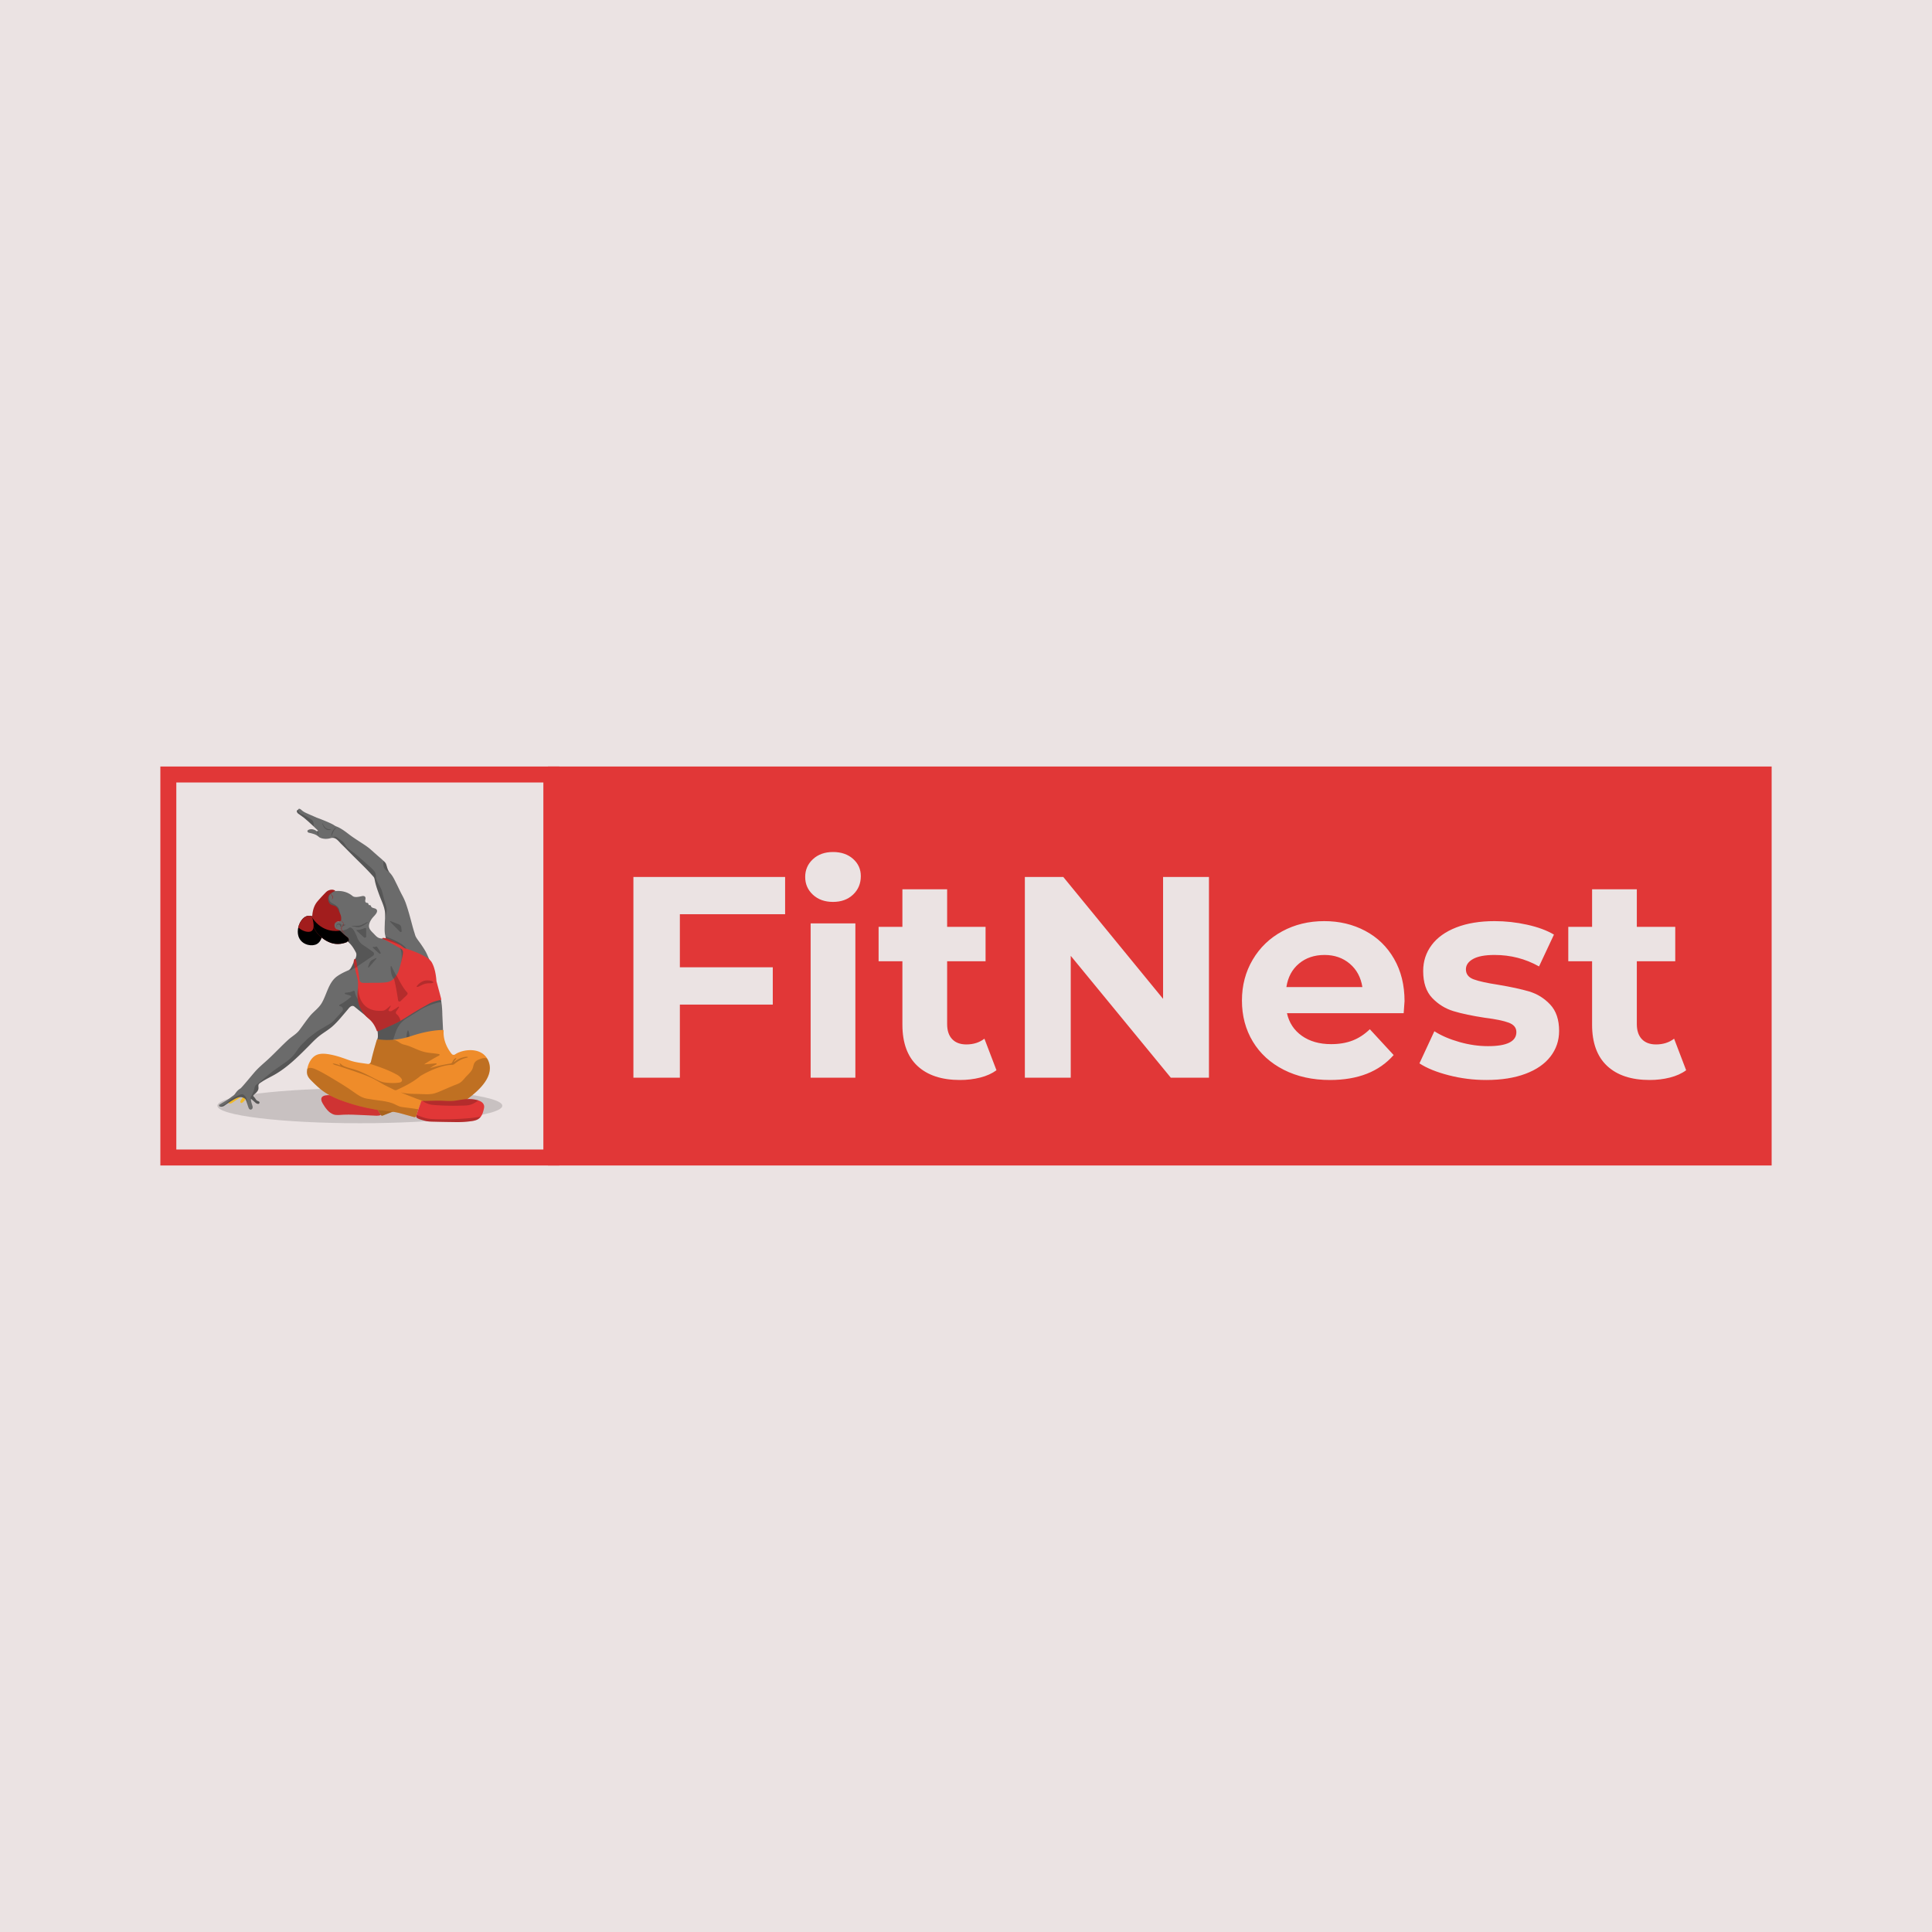 <svg version="1.1" preserveAspectRatio="none" xmlns="http://www.w3.org/2000/svg" width="500" height="500" viewBox="0 0 500 500"><rect width="100%" height="100%" fill="#EBE3E3" fill-opacity="1"/><svg viewBox="1538.374 1273.09 565.412 140" width="417" height="103.252" x="41.5px" y="198.374px" xmlns="http://www.w3.org/2000/svg" xmlns:xlink="http://www.w3.org/1999/xlink" preserveAspectRatio="none"><defs></defs>
              <style>.background {fill:#EBE3E3;fill-opacity:1;}.icon1 {fill:#E13737;fill-opacity:1;}.icon1-str {stroke:#E13737;stroke-opacity:1;}.icon2 {fill:#EFB92A;fill-opacity:1;}.icon3 {fill:#EF8C2A;fill-opacity:1;}.icon3-str {stroke:#EF8C2A;stroke-opacity:1;}.icon4 {fill:#6B6B6B;fill-opacity:1;}.icon5 {fill:#AEAEAE;fill-opacity:1;}.icon6 {fill:#E13737;fill-opacity:1;}.icon7 {fill:#A21D1D;fill-opacity:1;}.icon8 {fill:#FDFDFD;fill-opacity:1;}</style><g opacity="1" transform="rotate(0 1674.373 1273.09)">
<svg width="429.412" height="140" x="1674.373" y="1273.09" version="1.1" preserveAspectRatio="none" viewBox="0 0 429.412 140">
  <defs><rect x="0" y="0" width="429.412" height="140" rx="0px" ry="0px" id="id-B7crM0kCi"></rect></defs><use class="icon1 icon3-str" style="stroke-width:0;" xlink:href="#id-B7crM0kCi"></use>
</svg>
</g><g opacity="1" transform="rotate(0 1821.08 1437.09)">
<svg width="0" height="0" x="1821.08" y="1437.09" version="1.1" preserveAspectRatio="none" viewBox="0 0 0 0">
  <g transform="matrix(1 0 0 1 0 0)" class="icon1"></g>
</svg>
</g><g opacity="1" transform="rotate(0 1704.373 1303.09)">
<svg width="369.412" height="80" x="1704.373" y="1303.09" version="1.1" preserveAspectRatio="none" viewBox="3.32 -31.48 146.84 31.8">
  <g transform="matrix(1 0 0 1 0 0)" class="background"><path id="id-D6z1nYkh7" d="M24.48-22.80L9.80-22.80L9.80-15.40L22.76-15.40L22.76-10.20L9.80-10.20L9.80 0L3.32 0L3.32-28L24.48-28L24.48-22.80Z M28.04 0L28.04-21.52L34.28-21.52L34.28 0L28.04 0ZM31.16-24.52Q29.44-24.52 28.36-25.52Q27.28-26.52 27.28-28L27.28-28Q27.28-29.48 28.36-30.48Q29.44-31.48 31.16-31.48L31.16-31.48Q32.88-31.48 33.96-30.52Q35.04-29.56 35.04-28.12L35.04-28.12Q35.04-26.56 33.96-25.54Q32.88-24.52 31.16-24.52L31.16-24.52Z M52.28-5.44L53.96-1.04Q53.04-0.36 51.70-0.02Q50.36 0.32 48.88 0.32L48.88 0.32Q45.04 0.32 42.94-1.64Q40.84-3.60 40.84-7.40L40.84-7.40L40.84-16.24L37.52-16.24L37.52-21.04L40.84-21.04L40.84-26.28L47.08-26.28L47.08-21.04L52.44-21.04L52.44-16.24L47.08-16.24L47.08-7.48Q47.08-6.12 47.78-5.38Q48.48-4.64 49.76-4.64L49.76-4.64Q51.24-4.64 52.28-5.44L52.28-5.44Z M77.20-28L83.60-28L83.60 0L78.28 0L64.32-17L64.32 0L57.92 0L57.92-28L63.28-28L77.20-11L77.20-28Z M110.88-10.68Q110.88-10.56 110.76-9L110.76-9L94.48-9Q94.92-7 96.56-5.84Q98.20-4.68 100.64-4.68L100.64-4.68Q102.32-4.68 103.62-5.18Q104.92-5.68 106.04-6.76L106.04-6.76L109.36-3.16Q106.32 0.32 100.48 0.32L100.48 0.32Q96.84 0.32 94.04-1.10Q91.24-2.52 89.72-5.04Q88.20-7.56 88.20-10.76L88.20-10.76Q88.20-13.92 89.70-16.46Q91.20-19 93.82-20.42Q96.44-21.84 99.68-21.84L99.68-21.84Q102.84-21.84 105.40-20.48Q107.96-19.12 109.42-16.58Q110.88-14.04 110.88-10.68L110.88-10.68ZM99.72-17.12Q97.60-17.12 96.16-15.92Q94.72-14.72 94.40-12.64L94.40-12.64L105.00-12.64Q104.68-14.68 103.24-15.90Q101.80-17.12 99.72-17.12L99.72-17.12Z M122.28 0.32Q119.60 0.32 117.04-0.34Q114.48-1 112.96-2L112.96-2L115.04-6.48Q116.48-5.56 118.52-4.98Q120.56-4.40 122.52-4.40L122.52-4.40Q126.48-4.40 126.48-6.36L126.48-6.36Q126.48-7.28 125.40-7.68Q124.32-8.08 122.08-8.36L122.08-8.36Q119.44-8.76 117.72-9.28Q116.00-9.80 114.74-11.12Q113.48-12.44 113.48-14.88L113.48-14.88Q113.48-16.92 114.66-18.50Q115.84-20.08 118.10-20.96Q120.36-21.84 123.44-21.84L123.44-21.84Q125.72-21.84 127.98-21.34Q130.24-20.84 131.72-19.96L131.72-19.96L129.64-15.52Q126.80-17.12 123.44-17.12L123.44-17.12Q121.44-17.12 120.44-16.56Q119.44-16 119.44-15.12L119.44-15.12Q119.44-14.12 120.52-13.72Q121.60-13.32 123.96-12.96L123.96-12.96Q126.60-12.52 128.28-12.02Q129.96-11.52 131.20-10.20Q132.44-8.88 132.44-6.52L132.44-6.52Q132.44-4.52 131.24-2.96Q130.04-1.40 127.74-0.54Q125.44 0.32 122.28 0.32L122.28 0.32Z M148.48-5.44L150.16-1.04Q149.24-0.36 147.90-0.02Q146.56 0.32 145.08 0.32L145.08 0.32Q141.24 0.32 139.14-1.64Q137.04-3.60 137.04-7.40L137.04-7.40L137.04-16.24L133.72-16.24L133.72-21.04L137.04-21.04L137.04-26.28L143.28-26.28L143.28-21.04L148.64-21.04L148.64-16.24L143.28-16.24L143.28-7.48Q143.28-6.12 143.98-5.38Q144.68-4.64 145.96-4.64L145.96-4.64Q147.44-4.64 148.48-5.44L148.48-5.44Z"/></g>
</svg>
</g><g opacity="1" transform="rotate(0 1538.374 1273.09)">
<svg width="140" height="140" x="1538.374" y="1273.09" version="1.1" preserveAspectRatio="none" viewBox="0 0 140 140">
  <defs><rect x="2.8" y="2.8" width="134.4" height="134.4" rx="0px" ry="0px" id="id-tBXipXk0b"></rect></defs><use class="background icon1-str" style="stroke-width:5.6;" xlink:href="#id-tBXipXk0b"></use>
</svg>
</g><g opacity="1" transform="rotate(0 1558.374 1287.918)">
<svg width="100" height="110.344" x="1558.374" y="1287.918" version="1.1" preserveAspectRatio="none" viewBox="27.5 20 145 160">
  <g transform="matrix(1 0 0 1 0 0)"><g><path opacity=".15" d="M172.5 171.11c0 4.91-32.46 8.89-72.5 8.89s-72.5-3.98-72.5-8.89 32.46-8.89 72.5-8.89 72.5 3.98 72.5 8.89"></path><path d="M85.848 165.832s-7.899-1.242-4.73 4.14c1.293 2.196 3.02 4.705 5.537 5.57 1.543.53 3.591.167 5.203.109 3.18-.114 6.361.042 9.537.203 1.629.083 3.259.168 4.889.219 1.398.044 3.151.333 4.454-.305l-3.444-5.75-12.904-2.438z" data-color="1" class="icon1"></path><path opacity=".08" d="M85.848 165.832s-7.899-1.242-4.73 4.14c1.293 2.196 3.02 4.705 5.537 5.57 1.543.53 3.591.167 5.203.109 3.18-.114 6.361.042 9.537.203 1.629.083 3.259.168 4.889.219 1.398.044 3.151.333 4.454-.305l-3.444-5.75-12.904-2.438z"></path><path d="M33.053 168.991c-.135.097-.085.486-.024.6.293.543 1.272.389 1.715.181.479-.224.886-.568 1.32-.864.468-.32.942-.628 1.413-.947l3.1-2.103.038-.026-4.409.889-3.154 2.269h.001Z" data-color="2" class="icon2"></path><path d="m40.615 166.476-.58.977c-.302.51-1.15 1.373-.734 2.018.542.841 1.775-.723 2.078-1.064l1.657-1.865c.007-.008.047-.066.059-.066z" data-color="2" class="icon2"></path><path d="m108.257 171.858 2.4 3.926a.81.81 0 0 0 .989.333l8.505-3.339z" data-color="3" class="icon3"></path><path opacity=".3" d="m108.257 171.858 2.4 3.926a.81.81 0 0 0 .989.333l8.505-3.339z"></path><path d="m137.083 100.593-16.03 9.432-10.699 11.591-2.728 1.816-3.839 2.554-4.875-3.953-.156-.13-1.504-1.221s-.725-.743-1.848-.087c-.355.204-.751.552-1.175 1.103a1 1 0 0 0-.07.087c-.928 1.095-1.856 2.194-2.788 3.289-1.704 2.016-3.443 4.023-5.439 5.761-2.177 1.894-4.792 3.302-7.03 5.157-1.948 1.616-3.674 3.497-5.461 5.287-5.031 5.035-10.001 9.962-16.143 13.637-2.39 1.429-5.01 2.568-7.343 4.145l-.1.065c-.161.113-.364.235-.564.374-.325.226-.642.491-.781.804-.394.921.316 1.942-.477 3.189a6.8 6.8 0 0 1-1.288 1.468c-.364.317-.751.556-.962 1.008-.126.265.282.56.438.743.239.274.477.547.668.86.226.356.542.83.945 1.021.23.109.464.204.703.3a.657.657 0 0 1 .287.991c-.178.256-.516.347-.811.252l-.473-.148a1.2 1.2 0 0 1-.433-.243l-2.312-2.038c-.078-.07-.209-.017-.209.091v.091c.013.752.226 1.481.438 2.198.204.691.564 1.464.394 2.198-.161.713-1.466 1.39-2.039-.143a32 32 0 0 1-.572-1.699c-.009-.035-.022-.069-.03-.104-.226-.738-.355-1.264-.355-1.264l-.572-1.29s-1.531-1.755-4.064-.778c-1.262.491-2.433 1.234-3.574 1.938-1.084.673-2.12 1.421-3.171 2.15a2.78 2.78 0 0 1-2.138.43.4.4 0 0 1-.065-.017.7.7 0 0 1-.169-.07c-.287-.169-.464-.517-.182-.83.208-.23.585-.378.85-.539 1.332-.804 2.693-1.551 3.964-2.45a58 58 0 0 0 1.578-1.16c.381-.287.82-.552 1.175-.895.36-.339.616-.782.919-1.173.386-.504.803-.995 1.293-1.399.455-.387.975-.595 1.384-1.047.261-.291.529-.578.794-.865 2.004-2.289 3.925-4.627 5.898-6.942 2.194-2.572 4.858-4.67 7.321-6.973 3.448-3.215 6.636-6.677 10.131-9.836 1.765-1.542 3.972-2.759 5.408-4.648 1.787-2.35 3.435-4.805 5.291-7.099 1.852-2.298 4.484-4.04 6.02-6.573 2.668-4.401 3.517-10.7 7.981-13.815 1.843-1.286 3.847-2.229 5.907-3.111.013-.004.026-.013.039-.017 1.015-.43 1.804-2.602 2.277-3.549.751-1.503 2.142-3.797 1.267-5.461-.936-1.781-2.052-3.619-3.565-4.974l-4.272-4.323-1.197-1.686-.178-.248-.287-.178s-2.962-1.79-1.062-3.619c0 0 .161-.752 1.735-.738.122 0 .525-.004.442-.087l-2.155-2.233-3.409-2.576-1.735-3.415-.451-3.189s1.943-2.824 2.004-2.841c.061-.022 1.245-.882 1.245-.882l2.611-.204c3.127-.243 6.102.456 8.566 2.511 1.162.973 3.435.343 4.762.087 0 0 2.468-.678 1.713 2.024 0 0-.265 1.368.98 1.39 0 0 .694-.043.755 1.143 0 0 1.002-.226 1.206.552.278 1.06 1.935.891 2.62 1.494 1.445 1.269-.958 3.341-1.726 4.266-.936 1.121-1.783 2.55-1.93 4.032-.156 1.594 1.01 2.802 2.065 3.827.755.739 1.414 1.599 2.298 2.19.646.43 1.423.591 2.186.652.087.009 1.201.035 1.717-.048.161-.022.265-.056.265-.104.03.083.209.547-.122-.838l-.139-.578c-.477-1.942-.269-4.166-.23-6.147.017-.825.078-1.651.126-2.476.048-.873.083-1.746.035-2.624-.182-3.215-1.796-6.208-2.888-9.184-.599-1.629-1.193-3.258-1.678-4.922a33 33 0 0 1-.62-2.468c-.165-.791-.191-1.447-.746-2.085-3.574-4.105-7.65-7.867-11.493-11.756a1057 1057 0 0 1-2.971-3.019c-.455-.443-1.366-1.338-1.817-1.781-1.466-1.438-2.655-3.354-4.762-3.189a4 4 0 0 0-.781.148c-1.674.491-4.003.534-5.755-.469 0 0-1.101-1.125-2.797-1.655a28 28 0 0 0-1.565-.447c-.178-.043-.36-.087-.538-.126-.222-.056-.473-.061-.672-.187-.243-.152-.494-.482-.433-.786.074-.382.542-.582.864-.704 1.067-.404 2.268-.122 3.24.4.165.091.368.291.577.395.1.052.204.083.299.065a.6.6 0 0 0 .235-.096c.096-.056.156-.143.1-.256-.022-.048-.065-.082-.104-.122-.664-.665-1.362-1.303-2.035-1.964l-.004-.004c-.104-.1-.204-.196-.307-.3l-2.429-2.246-2.186-1.864-3.079-2.229s-1.327-1.286.1-1.859c.017-.004.074-.23.096-.261.117-.187.287-.256.507-.243.442.035.893.439 1.201.721 1.18 1.099 2.854 1.651 4.298 2.337l3.287 1.434c2.017.738 4.02 1.529 5.99 2.394.72.321 1.44.647 2.138 1.012.638.33 1.24.847 1.909 1.082 1.015.365 1.969.917 2.884 1.481 1.769 1.09 3.339 2.45 5.036 3.641 1.552 1.09 3.149 2.111 4.732 3.145 1.722 1.125 3.409 2.211 4.949 3.58 1.062.943 2.12 1.885 3.184 2.828.923.821 1.891 1.594 2.784 2.446q.268.253.542.5c.312.295.616.6.864.947.403.565.542 1.203.738 1.855.312 1.056.616 2.02 1.267 2.867q.148.195.32.378c1.496 1.59 2.385 3.662 3.357 5.595.945 1.885 1.804 3.819 2.81 5.674.742 1.364 1.401 2.772 1.917 4.236 1.193 3.384 2.107 6.851 3.032 10.313.407 1.525.82 3.045 1.31 4.544.243.734.39 1.516.768 2.19.764 1.368 1.809 2.58 2.68 3.879 1.058 1.573 2.164 3.197 2.94 4.935l2.94 6.577h-.007Z" data-color="4" class="icon4"></path><path d="m142.378 133.42-13.653 4.249-7.759 1.638h-12.204c0-.017.004-.03.004-.048l.091-.947c.004-.026.004-.056.009-.083l.104-1.112a1 1 0 0 1 .017-.096c.013-.061.035-.122.052-.182q.02-.05.035-.109a.3.3 0 0 0 .026-.096c.013-.052.026-.113.035-.174q.007-.034.009-.074c.009-.061.013-.126.022-.196.013-.135.017-.265.017-.4a12 12 0 0 0 0-.526c0-.087 0-.169-.004-.256a6 6 0 0 0-.009-.287l-.013-.226q0-.06-.009-.126-.014-.238-.032-.478l-.028-.356a1 1 0 0 0-.009-.109c-.017-.209-.039-.391-.052-.539 0-.009-.004-.022-.004-.03l-.004-.043-.013-.104a3 3 0 0 0-.017-.174l.143-1.16 8.127-8.51 8.179-3.224 3.591-1.416s10.613-3.762 11.757-2.168c.303.426.533 1.269.703 2.272.464 2.75.499 6.725.499 6.725l.39 8.363z" data-color="4" class="icon4"></path><path opacity=".2" d="M114.976 52.19c-.915-.356-2.65-1.251-2.919-2.998a8 8 0 0 1 .052-2.672c.312.295.616.6.864.947.403.565.542 1.203.738 1.855.312 1.056.616 2.02 1.267 2.867Z"></path><path opacity=".2" d="m119.955 89.903-5.235-3.085-1.83-.917c.161-.022.265-.056.265-.104.03.083.209.547-.122-.838 1.913.691 9.082 3.432 10.639 6.247 1.796 3.25-3.717-1.303-3.717-1.303"></path><path opacity=".2" d="m120.432 82.589-5.004-5.08c-.161-.163.016-.43.229-.345l4.254 1.692c.65.259 1.104.857 1.178 1.554l.189 1.779a.496.496 0 0 1-.846.401Z"></path><path opacity=".2" d="M87.856 29.622c-.396.024-.65.395-.897.659a5.5 5.5 0 0 0-1.092 1.729c-.122.304-.221.62-.284.942a4 4 0 0 0-.069.566c-.004.093.072.5.028.558a.9.9 0 0 0 .14-.247c.272-.76.542-1.525.913-2.243.185-.358.394-.703.639-1.024.221-.29.597-.542.622-.939Z"></path><path opacity=".2" d="M85.443 30.483c-.109.128-.269.202-.429.25-.948.283-2.017.008-2.733-.668-.591-.557-.952-1.311-1.253-2.053-.059-.146-.193-.358-.159-.522.028-.135.063-.127.162-.006.142.173.231.382.327.582.248.513.556 1.002.959 1.405.52.519 1.17.825 1.892.936.407.063.824.024 1.232.077h.002Z"></path><path opacity=".2" d="M78.84 33.688c-.043-.617-.542-1.742-.855-2.389.1.052.204.083.299.065a.6.6 0 0 0 .235-.096c.685 1.173.381 3.267.32 2.42Z"></path><path opacity=".2" d="M75.317 25.489a2.57 2.57 0 0 1 1.159 2.152v1.281c-.104-.1-.204-.196-.307-.3l-2.429-2.246-2.186-1.864-3.08-2.229s-1.327-1.286.1-1.859c.1.704.464 1.79 1.674 2.203 1.253.427 3.641 1.927 5.068 2.862Z"></path><path opacity=".2" d="M112.79 75.758c.048-.873.083-1.746.035-2.624-.182-3.215-1.796-6.208-2.888-9.184-.599-1.629-1.193-3.258-1.678-4.922a33 33 0 0 1-.62-2.468c-.165-.791-.191-1.447-.746-2.085-3.574-4.105-7.65-7.868-11.493-11.756a1057 1057 0 0 1-2.971-3.019 617 617 0 0 1-1.817-1.781c-1.466-1.438-2.655-3.354-4.762-3.189l.616-.337a1.7 1.7 0 0 1 1.798.106l2.364 1.683a6.5 6.5 0 0 1 1.784 1.922l.475.785a5.2 5.2 0 0 0 1.342 1.481c1.61 1.199 3.233 2.384 4.761 3.688 2.065 1.761 4.042 3.634 6.11 5.385l.623.579 1.261 1.294a4.17 4.17 0 0 1 1.166 2.547l.065.752a7.1 7.1 0 0 0 .834 2.777l1.275 2.349c.513.945.909 1.95 1.18 2.992l1.154 4.444.724 2.385a6.8 6.8 0 0 1 .067 3.712l-.656 2.483h-.002Z"></path><path opacity=".2" d="m95.891 79.703 2.74.508a3.14 3.14 0 0 0 1.834-.206 16 16 0 0 0 1.973-1.001c.327-.2.646-.418.946-.657.247-.197.67-.43.769-.743-.56.09-1.135.461-1.645.7-.686.321-1.365.703-2.08.953-.884.31-1.858.251-2.78.281l-1.747.058c-.064.002-.071.095-.008.107Z"></path><path opacity=".2" d="M106.742 92.89a1.19 1.19 0 0 1-.06 1.922l-6.747 4.579-4.168 2.546a1.3 1.3 0 0 1-.975.16l-.421-.095c.013-.004.026-.013.039-.017 1.015-.43 1.804-2.602 2.277-3.549.751-1.503 2.142-3.797 1.267-5.461-.936-1.781-2.052-3.619-3.565-4.974l-4.272-4.323-1.197-1.686c1.101.061 3.748.048 5.465-1.308 1.962-1.546 3.964 4.036 4.451 5.231.574 1.413 1.561 2.569 2.814 3.424 1.708 1.166 3.472 2.266 5.093 3.551Z"></path><path opacity=".2" d="m108.204 95.964-1.688.831a3.28 3.28 0 0 0-1.621 1.787l-.702 1.857c-.093.246.225.436.397.239l3.85-4.407c.142-.162-.042-.403-.236-.307"></path><path opacity=".2" d="M106.629 90.68c.837.833 2.271 2.212 3.384 3.031.323.238.745-.135.552-.488-.482-.885-1.168-2.09-1.73-2.873-.188-.261-.533-.319-.816-.166-.249.135-.63.23-1.184.114-.22-.046-.366.222-.208.381Z"></path><path opacity=".2" d="m98.316 81.937 3.726 3.461c.457.425 1.2.1 1.2-.525V81.19a.528.528 0 0 0-.728-.493c-1.004.412-2.828 1.063-4.055.93-.174-.019-.271.191-.143.309Z"></path><path opacity=".2" d="M119.559 106.476s-2.361-3.655-3.375-6.222c-.114-.288-.537-.205-.538.105-.005 2.15.339 5.654 2.506 6.915 3.215 1.871 1.409-.797 1.409-.797h-.001Z"></path><path opacity=".2" d="M119.436 90.362s3.184-.276 1.256 10.856l1.653-6.486V90.96l-2.908-.598Z"></path><path d="m98.925 121.899-.043.052-.157-.13z" data-color="5" class="icon5"></path><path opacity=".2" d="m107.503 123.233-3.492-4.493-.086-.051-4.076-.673-.084-.048c-.261-.325-2.045-2.621-2.28-4.849-.041-.389-.467-.601-.815-.423-.686.351-1.891.749-3.951.901-.41.03-.468.612-.07.715 1.695.438 3.393.992 2.879 1.359 0 0-2.882 2.638-5.738 3.996-.384.183-.29.759.134.806l.063.007c1.289.149 1.865 1.703.989 2.66l-4.217 4.609a9.3 9.3 0 0 1-2.129 1.73l-5.837 3.453a8 8 0 0 0-.842.568l-3.216 2.456a21 21 0 0 0-1.959 1.702l-2.045 2.017a19 19 0 0 0-2.361 2.834l-.615.905a20.9 20.9 0 0 1-5.245 5.335l-6.553 4.618q-.259.183-.503.384l-.631.519-1.499 1.234-1.778 1.463-1.091.898a18 18 0 0 0-1.032.915c-.129.126-.35.321-.495.428l-.51.376-1.022.754c-.448.331-.77.808-.899 1.35-.275 1.148-.857 3.223-1.697 4.393-.403.56-.412 1.169-.243 1.725v-.091c0-.109.13-.161.208-.091l2.312 2.037c.126.109.278.196.433.243l.472.148c.298.093.64.002.815-.257a.656.656 0 0 0-.29-.985 13 13 0 0 1-.703-.3c-.403-.191-.72-.665-.945-1.021-.191-.313-.429-.586-.668-.86-.156-.182-.564-.478-.438-.743.213-.452.599-.691.962-1.008.49-.426.936-.917 1.288-1.468.794-1.247.083-2.268.477-3.189.139-.313.455-.578.781-.804.2-.139.403-.261.564-.374l.1-.065c2.333-1.577 4.953-2.715 7.343-4.145 6.142-3.675 11.111-8.602 16.143-13.637 1.787-1.79 3.513-3.671 5.461-5.287 2.238-1.855 4.853-3.263 7.03-5.157 1.995-1.738 3.734-3.745 5.439-5.761.932-1.095 1.861-2.194 2.788-3.289q.032-.047.069-.087.162-.21.317-.381c.051-.056.1-.101.149-.152.053-.053.106-.111.157-.158.054-.05.106-.089.159-.133.044-.036.089-.076.133-.108q.102-.073.201-.132c1.157-.715 1.909.047 1.909.047l6.457 5.241a.14.14 0 0 0 .163.008l3.63-2.416a.14.14 0 0 0 .033-.2v.002Z"></path><path opacity=".2" d="M42.777 169.164v1.173c-.226-.738-.355-1.264-.355-1.264l-.572-1.29s-1.531-1.755-4.064-.778c-1.262.491-2.433 1.234-3.574 1.938-1.084.673-2.12 1.421-3.171 2.15a2.78 2.78 0 0 1-2.138.43.4.4 0 0 1-.065-.017.7.7 0 0 1-.169-.07c.837-.226 2.485-.799 3.804-1.985 1.63-1.464 2.967-2.276 3.426-2.537.1-.057.195-.104.299-.152l2.702-1.234.855-.235c.442-.117.915.004 1.241.326l.581.573c.386.382.659.86.794 1.386z"></path><path opacity=".2" d="M141.488 118.333c-4.945.652-10.175 3.619-10.175 3.619l-7.524 4.666a13.1 13.1 0 0 0-5.387 6.625 81 81 0 0 0-1.939 6.065h-7.703c0-.017.004-.03.004-.048l.091-.947c.004-.026.004-.056.009-.083l.052-.63c.013-.165.022-.321.052-.482a1 1 0 0 1 .017-.096c.013-.061.035-.122.052-.182q.02-.05.035-.109a.3.3 0 0 0 .026-.096 2 2 0 0 0 .035-.174q.008-.034.009-.074.014-.097.022-.196c.013-.135.017-.265.017-.4a12 12 0 0 0 0-.526c0-.087 0-.169-.004-.256a6 6 0 0 0-.009-.287l-.013-.226q0-.06-.009-.126-.02-.352-.048-.704l-.013-.13a1 1 0 0 0-.009-.109c-.013-.178-.035-.361-.052-.539 0-.009-.004-.022-.004-.03 0-.013-.004-.03-.004-.043-.004-.035-.004-.07-.013-.104a3 3 0 0 0-.017-.174l.143-1.16 8.127-8.51 8.179-3.224 3.591-1.416s10.613-3.762 11.757-2.168c.303.426.533 1.269.703 2.272z"></path><path d="M141.414 116.951a.25.25 0 0 1-.195.291c-.872.165-3.938.808-6.081 2.007-3.258 1.82-6.484 3.645-9.637 5.661-1.591 1.021-3.192 2.042-4.836 2.98a42 42 0 0 1-4.35 2.19c-1.565.665-3.092 1.434-4.671 2.085-.851.352-1.8.856-2.728 1.021a.22.22 0 0 1-.239-.143c-.915-2.489-2.129-4.566-4.198-6.247a15.4 15.4 0 0 1-2.637-2.776c-1.587-2.15-2.624-4.714-2.932-7.368-.239-2.068.056-4.149.148-6.225v-.013q.026-.443.026-.886v-.013a.1.1 0 0 0 0-.052 14 14 0 0 0-.113-2.064c-.217-1.612-.798-3.176-1.136-4.766l-.235-1.099c-.248-1.156-.49-2.307-.738-3.462 0 0 .087-1.829.746-1.712.598.109.949 3.237 1.041 3.688q.073.357.139.712h.004c.399 2.051.764 4.105 1.015 6.173.056.434.235.856.555 1.156.794.734 1.878.456 2.793.5q.62.025 1.245 0c3.093-.139 6.275.122 9.363-.348 1.475-.222 2.655-.93 3.578-1.846a9 9 0 0 0 1.249-1.568c.512-.799.885-1.633 1.145-2.381.633-1.833 1.93-6.538 2.225-9.201a2.12 2.12 0 0 0-1.075-2.068l-5.452-3.063-3.058-1.616-1.058-.556s.135-.474 2.094 0c1.561.378 4.636 1.729 7.247 3.493.525.352 1.028.721 1.5 1.103.248.204.525.361.833.456.407.126 1.062.33 1.874.608 3.535 1.203 10.014 3.71 11.631 6.382 2.246 3.727 2.477 9.705 2.477 9.705l.837 3.115c.494 1.851 1.019 3.697 1.479 5.556.052.195.087.391.122.591h.001Z" data-color="6" class="icon6"></path><path opacity=".2" d="M88.557 80.529c-.438-.295-.553-1.26-.277-1.687.302-.466 1.175-.488 1.643-.343 0 0 1.122.348.612 1.349-.328.644-.521.082-.617-.401a.68.68 0 0 0-.687-.544c-.294.009-.708.043-.841.353-.189.44.091.854.165 1.273Z"></path><path opacity=".2" d="M91.266 78.791c-.09.333-.05.919.131 1.223-.089-.15.538-.563.634-.614.255-.134.619-.134.838-.318-.153-.054-1.621-.222-1.602-.292Z"></path><path opacity=".2" d="M98.79 100.76c-1.08-.465-1.188.773-1.188.773-.248-1.156-.49-2.307-.738-3.462 0 0 .087-1.829.746-1.712.598.109.949 3.237 1.041 3.688q.073.357.139.712Z"></path><path opacity=".2" d="M99.09 109.462s0 .017-.004.052a.1.1 0 0 0 0-.052z"></path><path opacity=".2" d="m123.982 114.724-3.294 3.184a.717.717 0 0 1-1.208-.409c-.396-2.632-1.309-8.351-2.134-11.105a9 9 0 0 0 1.249-1.568c.104.074.169.117.169.117s3.127 6.364 5.217 8.352a.99.99 0 0 1 .002 1.428Z"></path><path opacity=".2" d="M118.553 123.046c.515-.655.989-1.377 1.357-1.977.147-.239-.144-.501-.368-.333-.912.683-2.116 1.426-3.276 2.093a1.43 1.43 0 0 1-.985.17q-.158-.03-.321-.057a.43.43 0 0 1-.301-.636 60 60 0 0 0 1.04-1.9c.087-.165-.129-.317-.259-.182-.614.644-1.381 1.29-2.202 1.906a3.3 3.3 0 0 1-1.832.651l-.172.009c-11.268.656-12.175-9.197-12.175-12.364-.091 2.077-.386 4.158-.148 6.225.307 2.654 1.345 5.218 2.932 7.368a15.4 15.4 0 0 0 2.637 2.776c2.069 1.681 3.283 3.758 4.198 6.247a.22.22 0 0 0 .239.143c.928-.165 1.878-.669 2.728-1.021 1.578-.652 3.105-1.421 4.671-2.085a42 42 0 0 0 4.35-2.19c-.246-1.238-.817-2.452-1.952-3.389a1.045 1.045 0 0 1-.162-1.455h.002Z"></path><path opacity=".2" d="M116.49 118.857q.111-.196.192-.39s-.07.145-.192.39"></path><path opacity=".2" d="M129.331 110.644a2 2 0 0 0 .576-.175c.789-.379 1.565-.786 2.381-1.104.872-.34 1.767-.554 2.703-.571.864-.016 1.758.071 2.52-.434-.586-.895-2.024-.98-2.995-1.031-2.088-.11-4.075 1.104-5.361 2.685-.453.558-.194.68.175.632z"></path><path opacity=".2" d="M120.662 89.434c-2.884-1.203-6.271-2.311-8.284-2.937l-1.058-.556s.135-.474 2.094 0c1.561.378 4.636 1.729 7.247 3.493Z"></path><path opacity=".2" d="M123.661 138.522s-.099-3.925.624-5.52 1.284 4.968 1.284 4.968z"></path><path d="M154.734 167.693c-1.874 1.39-3.92 2.585-6.111 3.397q-.938.355-1.909.604c-2.897.747-6.233.117-9.073-.699-.564-.161-4.571-1.942-5.846-2.198a.446.446 0 0 0-.49.256 41 41 0 0 0-1.509 3.793c-.49 1.438-.777 2.528-1.015 3.258-.174.539-.59.943-1.132.791l-6.891-1.907c-4.385-1.212-8.995-1.229-13.453-2.068-3.834-.721-7.677-1.564-11.407-2.724-5.811-1.807-11.385-3.762-16.125-7.72a58 58 0 0 1-3.656-3.367c-1.882-1.872-3.352-3.171-2.971-6.091q.04-.312.1-.63c.468-2.585 1.8-5.374 4.046-6.764 2.568-1.59 6.262-.912 9.039-.295 2.966.66 5.894 1.772 8.708 2.763 2.801.99 5.985 1.286 8.982 1.733.307.048.603-.009.864-.143h.004c.377-.187.664-.543.764-.982q.093-.412.191-.83.073-.32.152-.639.057-.252.122-.5.066-.28.139-.56c.069-.282.143-.569.217-.851.217-.852.442-1.69.664-2.489.043-.165.091-.33.135-.491q.093-.345.191-.678.093-.326.178-.639.063-.228.126-.443l.161-.556q.163-.567.303-1.043c.048-.156.091-.308.13-.447l.039-.135q.045-.138.078-.256.105-.36.178-.595a.446.446 0 0 1 .464-.282q.09.014.2.035l.152.026c.542.087 1.384.2 2.477.269q.169.014.342.022h.03c.126.009.261.013.39.017l.412.013q.209.007.425.009a36 36 0 0 0 3.404-.122 39.3 39.3 0 0 0 9.307-1.925c5.772-1.929 10.323-2.646 13.146-2.902a30 30 0 0 1 2.775-.143c.256 0 .455.217.442.474-.287 5.522 2.585 9.809 4.107 11.682a1.316 1.316 0 0 0 1.791.23c3.352-2.381 12.382-3.949 16.138 1.925q.163.252.312.526c4.437 8.124-4.346 15.922-10.236 20.292Z" data-color="3" class="icon3"></path><path opacity=".2" d="M129.796 172.845c-.49 1.438-.777 2.528-1.015 3.258-.174.539-.59.943-1.132.791l-6.891-1.907c-4.385-1.212-8.995-1.229-13.453-2.068-3.834-.721-7.677-1.564-11.407-2.724-5.811-1.807-11.385-3.762-16.125-7.72a58 58 0 0 1-3.656-3.367c-1.882-1.872-3.352-3.171-2.971-6.091q.04-.312.1-.63c.716-.617 1.969-.843 4.142.117 3.175 1.402 6.181 3.226 9.151 5.01 3.107 1.866 6.234 3.741 9.202 5.819 1.275.893 2.539 1.806 3.872 2.611 1.521.918 3.051 1.492 4.874 1.686l1 .144c4.088.795 8.421.787 12.262 2.567.782.362 1.538.781 2.347 1.082.868.323 1.736.384 2.645.502l4.448.579c.161.021 2.581.417 2.608.34Z"></path><path opacity=".2" d="M155.085 146.393c-.507.304-1.271.4-1.843.582-.625.204-1.245.43-1.835.726a16 16 0 0 0-3.262 2.155c-.307.261-.69.404-1.088.413-7.412.161-16.264 5.708-16.264 5.708a49 49 0 0 1-1.531 1.208c-3.166 2.376-6.736 4.153-10.331 5.804-.23.109-.468.213-.725.222-.325.013-.629-.143-.919-.291-1.982-1.021-4.029-1.925-5.959-3.045-1.948-1.13-3.877-2.285-5.942-3.202-2.065-.925-4.194-1.707-6.327-2.459-2.207-.782-4.437-1.507-6.658-2.25-1.114-.374-2.22-.752-3.326-1.138-.859-.304-2.238-.447-2.88-1.143.611-.174 1.471.165 2.069.313.659.169 1.267.56 1.961.595-.013 0-.32-.46-.355-.517-.109-.174-.222-.404-.208-.608.607.182 1.093.847 1.652 1.16.611.339 1.258.608 1.917.838 1.301.46 2.672.778 3.977 1.173 3.626 1.103 6.982 2.928 10.353 4.666 1.136.587 2.285 1.169 3.5 1.577 1.184.404 2.32.482 3.552.578 1.882.148 3.787.139 5.651-.182.329-.056.646-.204.881-.443.642-.665.213-1.325-.187-1.807a7.2 7.2 0 0 0-2.09-1.733c-4.411-2.433-9.195-4.058-13.978-5.609.377-.187.664-.543.764-.982q.093-.412.191-.83.073-.32.152-.639.057-.252.122-.5.066-.28.139-.56c.069-.282.143-.569.217-.851.217-.852.442-1.69.664-2.489.043-.165.091-.33.135-.491q.093-.345.191-.678.093-.326.178-.639.063-.228.126-.443l.161-.556q.163-.567.303-1.043c.048-.156.091-.308.13-.447l.039-.135q.039-.135.078-.256.105-.36.178-.595a.446.446 0 0 1 .464-.282q.09.014.2.035l.152.026c.542.087 1.384.2 2.477.269q.169.014.342.022h.03q.189.012.39.017c.201.005.274.009.412.013s.278.009.425.009a36 36 0 0 0 3.404-.122c2.359.209 3.232 1.959 5.552 2.472 3.595.786 6.797 2.867 10.375 3.732 2.433.591 4.975.604 7.421 1.095.329.069.394.513.096.669a91 91 0 0 0-7.668 4.527v.004l6.033-.5c.307-.026.425.395.143.53-1.119.521-2.168 1.182-3.184 1.916 3.907-1.251 8.557-2.064 10.396-2.355.442-.069.794-.374.971-.786.321-.747 1.045-2.037 2.008-1.99.083.004-.243.569-.278.617-.23.33-.533.617-.79.93-.07.091-.143.222-.07.308.056.065.148.052.23.009a.5.5 0 0 0 .113-.078 10.6 10.6 0 0 1 3.968-2.077c.759-.209 2.086-.617 2.819-.165v-.002Z"></path><path opacity=".2" d="M154.734 167.693c-1.874 1.39-3.92 2.585-6.111 3.397-2.788-.413-7.417-1.03-10.205-1.004-4.129.043-17.366-5.652-17.777-5.83 2.883.822 6.075.805 9.047.857 2.196.038 4.547.288 6.791.003 2.344-.298 4.351-1.386 6.501-2.283 1.576-.657 3.144-1.392 4.73-2.009 1.037-.404 2.235-.777 3.226-1.394 1.221-.761 2.045-1.949 2.994-3.003 1.002-1.113 2.273-2.164 3.053-3.446 1.093-1.798.482-3.554 2.505-4.863 1.076-.696 4.795-2.187 5.568-.607 4.064 8.315-4.304 15.716-10.322 20.181h.001Z"></path><path d="M163.183 172.363c-.308 1.455-.712 3.037-1.596 4.249a4.8 4.8 0 0 1-1.427 1.321c-.941.556-2.047.812-3.119.973a50 50 0 0 1-5.586.495c-2.112.065-4.224-.009-6.336-.03a402 402 0 0 1-6.497-.13c-2.056-.061-4.098.009-6.072-.647-.759-.256-4.007-.873-3.834-2.12.026-.174.078-.413.161-.699.572-2.159 2.438-7.068 2.438-7.068.083-.069.274-.096.512-.1.529-.017 1.28.078 1.535.074q1.08-.027 2.159-.061c1.475-.043 2.953-.096 4.433-.1 2.828-.013 5.703.404 8.514.009 3.21-.447 6.215-1.156 9.455-.665.729.109 1.587.269 2.403.547 1.254.426 2.403 1.13 2.806 2.355.169.517.161 1.073.052 1.599l-.002-.002Z" data-color="1" class="icon1"></path><path opacity=".2" d="M161.586 176.612a4.8 4.8 0 0 1-1.427 1.321c-.941.556-2.047.812-3.119.973a50 50 0 0 1-5.586.495c-2.112.065-4.224-.009-6.336-.03a402 402 0 0 1-6.497-.13c-2.056-.061-4.098.009-6.072-.647-.759-.256-4.007-.873-3.834-2.12.026-.174.078-.413.161-.699a36 36 0 0 0 4.161 1.494c1.719.492 3.347.616 5.127.67a148 148 0 0 0 17.695-.514 57 57 0 0 0 2.872-.35q.732-.102 1.462-.218c.226-.036 1.268-.068 1.393-.243z"></path><path opacity=".2" d="m160.324 168.41-1.335.887a10 10 0 0 1-3.42 1.461c-1.339.287-2.828.234-4.199.285-4.572.168-9.141.009-13.702-.323a10.94 10.94 0 0 1-5.436-1.841l-.407-.274c.529-.017 1.28.078 1.535.074q1.08-.027 2.159-.061c1.475-.043 2.953-.096 4.433-.1 2.828-.013 5.703.404 8.514.009 3.21-.447 6.215-1.156 9.455-.665.729.109 1.587.269 2.403.547Z"></path><path opacity=".2" d="M88.271 61.582c-.559.079-1.185.437-1.673.696-.909.484-1.873 1.171-2.242 2.177-.297.81-.074 1.74.354 2.46.433.728 1.001 1.043 1.723 1.403 1.292.645 2.861 1.672 3.134 3.21q.012.071.021.142c.276 2.361.551 4.324.551 4.324l-8.174-3.619-1.929-5.152 3.062-3.68 2.357-1.564 2.816-.399z"></path><path d="M77.239 89.208c-2.98.865-7.356-.487-8.523-4.518-.394-1.377-.368-2.885-.039-4.31.629-2.754 2.377-5.2 4.346-5.769.842-.243 1.713-.213 2.559.043 2.146.66 4.111 2.798 4.949 5.687 1.162 4.032-.307 8.002-3.291 8.867Z"></path><path d="M93.985 87.592c-1.236.56-2.55.956-3.903 1.125-3.465.421-6.449-.812-9.151-2.893-2.988-2.307-5.165-5.626-5.2-9.505q-.006-.451.013-.908c.065-2.372.512-4.827 1.7-6.881.616-1.064 1.471-1.951 2.281-2.863.785-.891 1.6-1.751 2.425-2.602.651-.665 1.175-1.238 2.052-1.573.738-.282 1.609-.447 2.377-.217.295.091.651.191.82.443a.106.106 0 0 1-.061.161c-.447.104-1.809.891-1.935.982-.603.443-1.106 1.038-1.366 1.746-.386 1.047-.161 2.346.407 3.284.885 1.46 2.568 1.06 3.665 2.046.664.595.997 1.425 1.323 2.229.36.886.851 1.751 1.015 2.707.083.478.069.973.065 1.46a.966.966 0 0 1-.941.969c-.703.009-1.297.07-1.856.604-.989.951-.733 2.437.312 3.241.351.269.79.3 1.188.452.239.091.447.243.646.417.174.148.338.313.503.46.997.895 1.935 1.877 3.014 2.667.455.33.864.704.967 1.277.074.4.083.977-.36 1.173Z" data-color="7" class="icon7"></path><path d="M93.985 87.592c-1.236.56-2.55.956-3.903 1.125-3.465.421-6.449-.812-9.151-2.893-2.988-2.307-5.165-5.626-5.2-9.505q-.006-.451.013-.908l.248.348c5.183 7.372 12.313 6.538 13.87 6.256.174.148.338.313.503.46.997.895 1.935 1.877 3.014 2.667.455.33.864.704.967 1.277.074.4.083.977-.36 1.173Z"></path><path d="M74.677 82.527c-1.913.413-4.372-.63-5.998-2.146.629-2.754 2.377-5.2 4.346-5.769.842-.243 1.713-.213 2.559.043.668 2.055 2.03 7.233-.906 7.872Z" data-color="7" class="icon7"></path><path d="M86.349 62.056c-.791.214-1.113 1.249-.584 1.864.118.153.262.298.377.48.362.517.12 1.475-.455 1.652.632-.586.471-1.452-.063-2.031a1.31 1.31 0 0 1-.174-1.208c.135-.371.541-.758.899-.758Z" data-color="7" class="icon7"></path><path d="M89.431 75.933c.376.732 1.201.999 1.776 1.571.725.696.677 1.491.002 2.19-.569.585-.597 1.414-.209 2.098.36.684 1.044 1.145 1.678 1.619-1.017-.428-2.274-1.425-2.152-2.724.013-.871 1.034-1.279 1.076-2.094-.023-1.297-1.77-1.597-2.171-2.661Z" data-color="7" class="icon7"></path><path d="M93.573 87.346c.625.22.55 1.176.121 1.546.056-.208.223-.342.157-.79a3 3 0 0 0-.292-.739z" data-color="8" class="icon8"></path></g></g>
</svg>
</g></svg></svg>